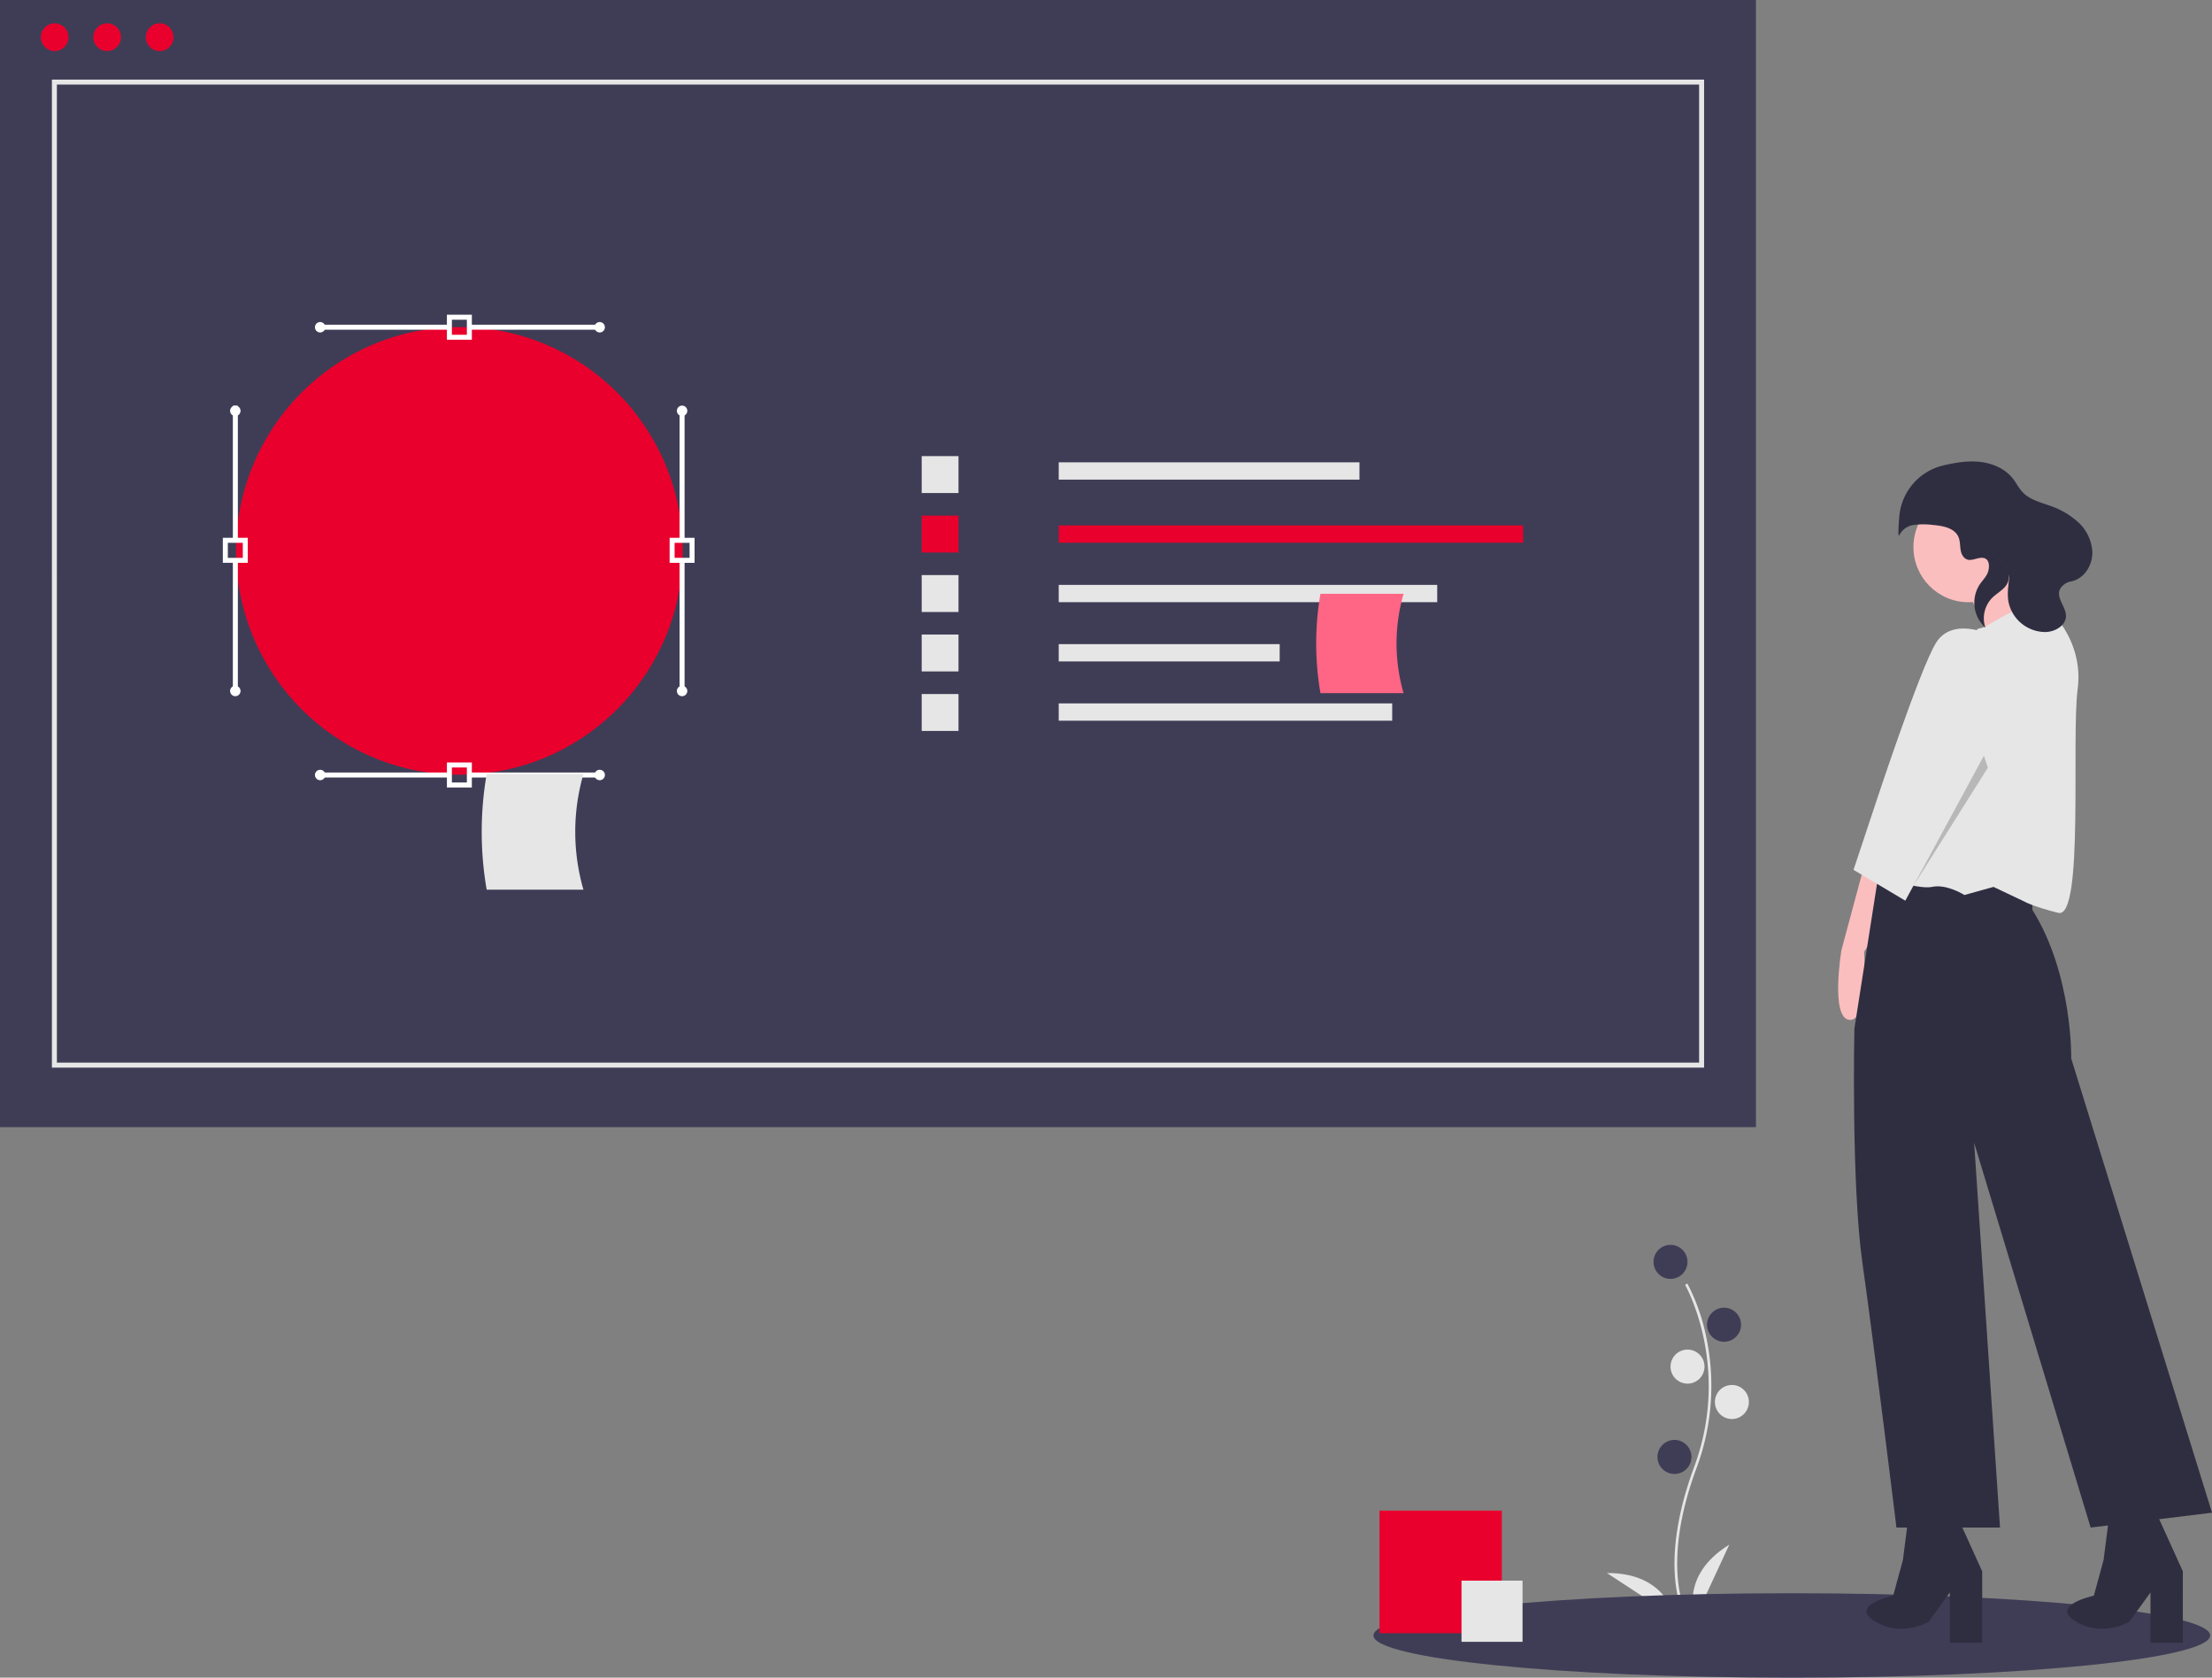 <svg xmlns="http://www.w3.org/2000/svg" width="364" height="276" viewBox="0 0 364 276"><rect x="0" y="0" width="364" height="276" fill="#808080" stroke="none"/><g><g><g/><g><path fill="#e6e6e6" d="M277.296 266.08c-.05-.08-1.212-2.026-1.615-6.066-.37-3.707-.132-9.956 3.101-18.671 6.127-16.512-1.411-29.834-1.489-29.967l.372-.216a33.115 33.115 0 0 1 3.114 8.839 38.635 38.635 0 0 1-1.594 21.494c-6.116 16.483-1.569 24.286-1.522 24.363z"/></g><g><path fill="#3f3d56" d="M274.894 210.4a2.797 2.797 0 0 0 2.794-2.8c0-1.547-1.251-2.8-2.794-2.8a2.797 2.797 0 0 0-2.794 2.8c0 1.546 1.25 2.8 2.794 2.8z"/></g><g><path fill="#3f3d56" d="M283.704 220.74a2.797 2.797 0 0 0 2.794-2.8c0-1.547-1.251-2.8-2.794-2.8a2.797 2.797 0 0 0-2.794 2.8c0 1.546 1.25 2.8 2.794 2.8z"/></g><g><path fill="#e6e6e6" d="M277.694 227.63a2.797 2.797 0 0 0 2.794-2.8c0-1.547-1.251-2.8-2.794-2.8a2.797 2.797 0 0 0-2.794 2.8c0 1.546 1.25 2.8 2.794 2.8z"/></g><g><path fill="#e6e6e6" d="M284.994 233.45a2.797 2.797 0 0 0 2.794-2.8c0-1.547-1.251-2.8-2.794-2.8a2.797 2.797 0 0 0-2.794 2.8c0 1.546 1.25 2.8 2.794 2.8z"/></g><g><path fill="#3f3d56" d="M275.544 242.49a2.797 2.797 0 0 0 2.794-2.8c0-1.547-1.251-2.8-2.794-2.8a2.797 2.797 0 0 0-2.794 2.8c0 1.546 1.25 2.8 2.794 2.8z"/></g><g><path fill="#e6e6e6" d="M278.977 266.18s-2.794-6.892 5.588-12.06"/></g><g><path fill="#e6e6e6" d="M275.543 266.056s-1.271-7.328-11.113-7.266"/></g><g><path fill="#3f3d56" d="M294.853 276.005c38.021 0 68.843-3.11 68.843-6.948 0-3.837-30.822-6.947-68.843-6.947-38.02 0-68.843 3.11-68.843 6.947s30.822 6.948 68.843 6.948z"/></g><g><path fill="#3f3d56" d="M288.957 0H0v185.436h288.957z"/></g><g><path fill="#e9002c" d="M8.995 8.4a2.278 2.278 0 0 0 2.276-2.28c0-1.26-1.02-2.28-2.276-2.28A2.278 2.278 0 0 0 6.72 6.12c0 1.259 1.019 2.28 2.275 2.28z"/></g><g><path fill="#e9002c" d="M17.635 8.4a2.278 2.278 0 0 0 2.276-2.28c0-1.26-1.02-2.28-2.276-2.28a2.278 2.278 0 0 0-2.275 2.28c0 1.259 1.019 2.28 2.275 2.28z"/></g><g><path fill="#e9002c" d="M26.275 8.4a2.278 2.278 0 0 0 2.276-2.28c0-1.26-1.02-2.28-2.276-2.28A2.278 2.278 0 0 0 24 6.12c0 1.259 1.019 2.28 2.275 2.28z"/></g><g><path fill="#e6e6e6" d="M223.71 76.06h-49.49v2.847h49.49z"/></g><g><path fill="#e9002c" d="M250.643 86.44H174.22v2.847h76.423z"/></g><g><path fill="#e6e6e6" d="M236.503 96.22H174.22v2.847h62.283z"/></g><g><path fill="#e6e6e6" d="M210.58 105.97h-36.36v2.847h36.36z"/></g><g><path fill="#e6e6e6" d="M229.097 115.72H174.22v2.847h54.877z"/></g><g><path fill="#e6e6e6" d="M157.73 75.04h-6.06v6.072h6.06z"/></g><g><path fill="#e9002c" d="M157.73 84.83h-6.06v6.072h6.06z"/></g><g><path fill="#e6e6e6" d="M157.73 94.61h-6.06v6.072h6.06z"/></g><g><path fill="#e6e6e6" d="M157.73 104.39h-6.06v6.072h6.06z"/></g><g><path fill="#e6e6e6" d="M157.73 114.18h-6.06v6.072h6.06z"/></g><g><path fill="#ff6584" d="M230.967 114.03H217.29a48.03 48.03 0 0 1 0-16.34h13.677a29.46 29.46 0 0 0 0 16.34z"/></g><g><path fill="#e9002c" d="M75.595 127.45c20.294 0 36.745-16.485 36.745-36.82S95.89 53.81 75.595 53.81c-20.294 0-36.745 16.485-36.745 36.82s16.451 36.82 36.745 36.82z"/></g><g><path fill="#fff" d="M77.647 55.895H73.54V51.78h4.107zm-3.286-.823h2.465v-2.469H74.36z"/></g><g><path fill="#fff" d="M98.687 53.42H76.92v.823h21.767z"/></g><g><path fill="#fff" d="M98.685 54.694a.856.856 0 1 0-.001-1.712.856.856 0 0 0 .001 1.712z"/></g><g><path fill="#fff" d="M74.046 53.42H52.69v.823h21.356z"/></g><g><path fill="#fff" d="M52.685 54.694a.856.856 0 1 0-.001-1.712.856.856 0 0 0 .001 1.712z"/></g><g><path fill="#fff" d="M114.297 92.595h-4.107V88.48h4.107zm-3.286-.823h2.465v-2.469h-2.465z"/></g><g><path fill="#fff" d="M112.651 92.28h-.821v21.4h.821z"/></g><g><path fill="#fff" d="M112.245 114.534a.856.856 0 1 0-.001-1.712.856.856 0 0 0 .001 1.712z"/></g><g><path fill="#fff" d="M112.651 67.59h-.821v21.4h.821z"/></g><g><path fill="#fff" d="M112.245 68.444a.856.856 0 1 0-.001-1.712.856.856 0 0 0 .001 1.712z"/></g><g><path fill="#fff" d="M40.777 92.595H36.67V88.48h4.107zm-3.286-.823h2.465v-2.469H37.49z"/></g><g><path fill="#fff" d="M39.141 92.28h-.821v21.4h.821z"/></g><g><path fill="#fff" d="M38.725 114.534a.856.856 0 1 0-.001-1.712.856.856 0 0 0 .001 1.712z"/></g><g><path fill="#fff" d="M39.141 66.76h-.821v22.223h.821z"/></g><g><path fill="#fff" d="M38.725 68.444a.856.856 0 1 0-.001-1.712.856.856 0 0 0 .001 1.712z"/></g><g><path fill="#fff" d="M77.647 129.555H73.54v-4.115h4.107zm-3.286-.823h2.465v-2.469H74.36z"/></g><g><path fill="#fff" d="M99.097 127.09H77.33v.823h21.767z"/></g><g><path fill="#fff" d="M98.685 128.354a.856.856 0 1 0-.001-1.712.856.856 0 0 0 .001 1.712z"/></g><g><path fill="#fff" d="M74.046 127.09H52.69v.823h21.356z"/></g><g><path fill="#fff" d="M52.685 128.354a.856.856 0 1 0-.001-1.712.856.856 0 0 0 .001 1.712z"/></g><g><path fill="#e6e6e6" d="M96.007 146.363H80.085a55.913 55.913 0 0 1 0-19.023h15.922a34.294 34.294 0 0 0 0 19.023z"/></g><g><path fill="#fbbebe" d="M306.749 142.44l-3.729 13.876s-1.864 11.207 1.332 11.474c3.196.266 2.397-11.208 2.397-11.208l6.124-9.606z"/></g><g><path fill="#2f2e41" d="M334.443 149.695v-4.347l-25.293-1.708-4 25.617s-.532 25.54 1.332 38.58c1.864 13.042 5.592 43.472 5.592 43.472h17.043l-4.26-63.305 19.173 63.305 19.972-2.445-23.167-74.716s.266-13.857-6.392-24.453z"/></g><g><path fill="#2f2e41" d="M314.2 248.37l-1.064 8.272-1.598 5.87s-7.456 1.602-2.93 4.27c4.528 2.668 8.789 0 8.789 0l3.461-4.803v8.272h5.326V258.51l-3.994-8.806z"/></g><g><path fill="#2f2e41" d="M347.22 248.37l-1.064 8.272-1.598 5.87s-7.456 1.602-2.93 4.27c4.528 2.668 8.789 0 8.789 0l3.461-4.803v8.272h5.326V258.51l-3.994-8.806z"/></g><g><path fill="#fbbebe" d="M323.924 99.075c5 0 9.054-4.062 9.054-9.073 0-5.01-4.053-9.072-9.054-9.072-5 0-9.054 4.062-9.054 9.072 0 5.011 4.054 9.073 9.054 9.073z"/></g><g><path fill="#fbbebe" d="M329.919 93.87l7.456 9.072-9.054 3.47-4.261-8.54z"/></g><g><path fill="#e6e6e6" d="M325.386 103.482l1.287-.355s6.702-4.182 8.566-3.915c1.864.267 7.722 6.138 6.657 14.143-1.065 8.005 1.065 37.89-3.195 36.823-4.261-1.067-5.593-1.867-5.593-1.867l-5.06-2.402-4.793 1.334s-2.929-1.868-5.326-1.334c-2.396.534-10.119-2.135-10.119-2.135z"/></g><g><path fill="#e6e6e6" d="M327.273 104.336s-6.019-2.857-8.682 1.412c-2.663 4.27-10.12 26.951-10.12 26.951l-3.461 10.407 8.522 5.07 16.776-30.954s2.452-9.229-3.035-12.886z"/></g><g><path fill="#2f2e41" d="M322.974 91.418c-.569-.878-.281-2.072-.68-3.039-.627-1.519-2.575-1.875-4.21-2.013a12.522 12.522 0 0 0-3.26.009 3.128 3.128 0 0 0-2.262 1.643c-.242.486-.18-1.037-.026-2.991a9.458 9.458 0 0 1 2.241-5.407 9.426 9.426 0 0 1 5.059-3.062c1.99-.46 4.041-.798 6.07-.56 2.028.24 4.05 1.117 5.316 2.723.578.734.987 1.6 1.633 2.274 1.135 1.187 2.817 1.619 4.362 2.169A13.155 13.155 0 0 1 342 85.929a7.153 7.153 0 0 1 2.312 4.912c.033 2.168-1.343 4.405-3.56 4.832-.386.068-.75.225-1.064.46-2.117 1.645.298 3.367.281 5.219-.014 1.545-1.73 2.552-3.27 2.624a6.2 6.2 0 0 1-3.973-1.348 6.221 6.221 0 0 1-2.21-3.573c-.232-1.268-.053-2.57.098-3.85.173-1.466-2.977-4.917-.896-2.388.406.48.68 1.06.796 1.679.346 2.02-1.49 2.7-2.647 3.82a4.807 4.807 0 0 0-1.16 4.946 5.543 5.543 0 0 1-1.005-6.996c.373-.573.853-1.071 1.206-1.656.552-.913.704-2.899-.84-2.844-1.102.039-2.247.958-3.094-.348z"/></g><g opacity=".2"><path d="M327.12 126.297l-12.25 19.424 11.594-21.391z"/></g><g><path fill="#e9002c" d="M247.138 248.52H227.01v20.169h20.128z"/></g><g><path fill="#e6e6e6" d="M250.545 260.04H240.5v10.065h10.045z"/></g><g><path fill="#e6e6e6" d="M280.422 175.644H8.54V13.09h271.882zm-271.06-.823H279.6V13.913H9.361z"/></g></g></g></svg>